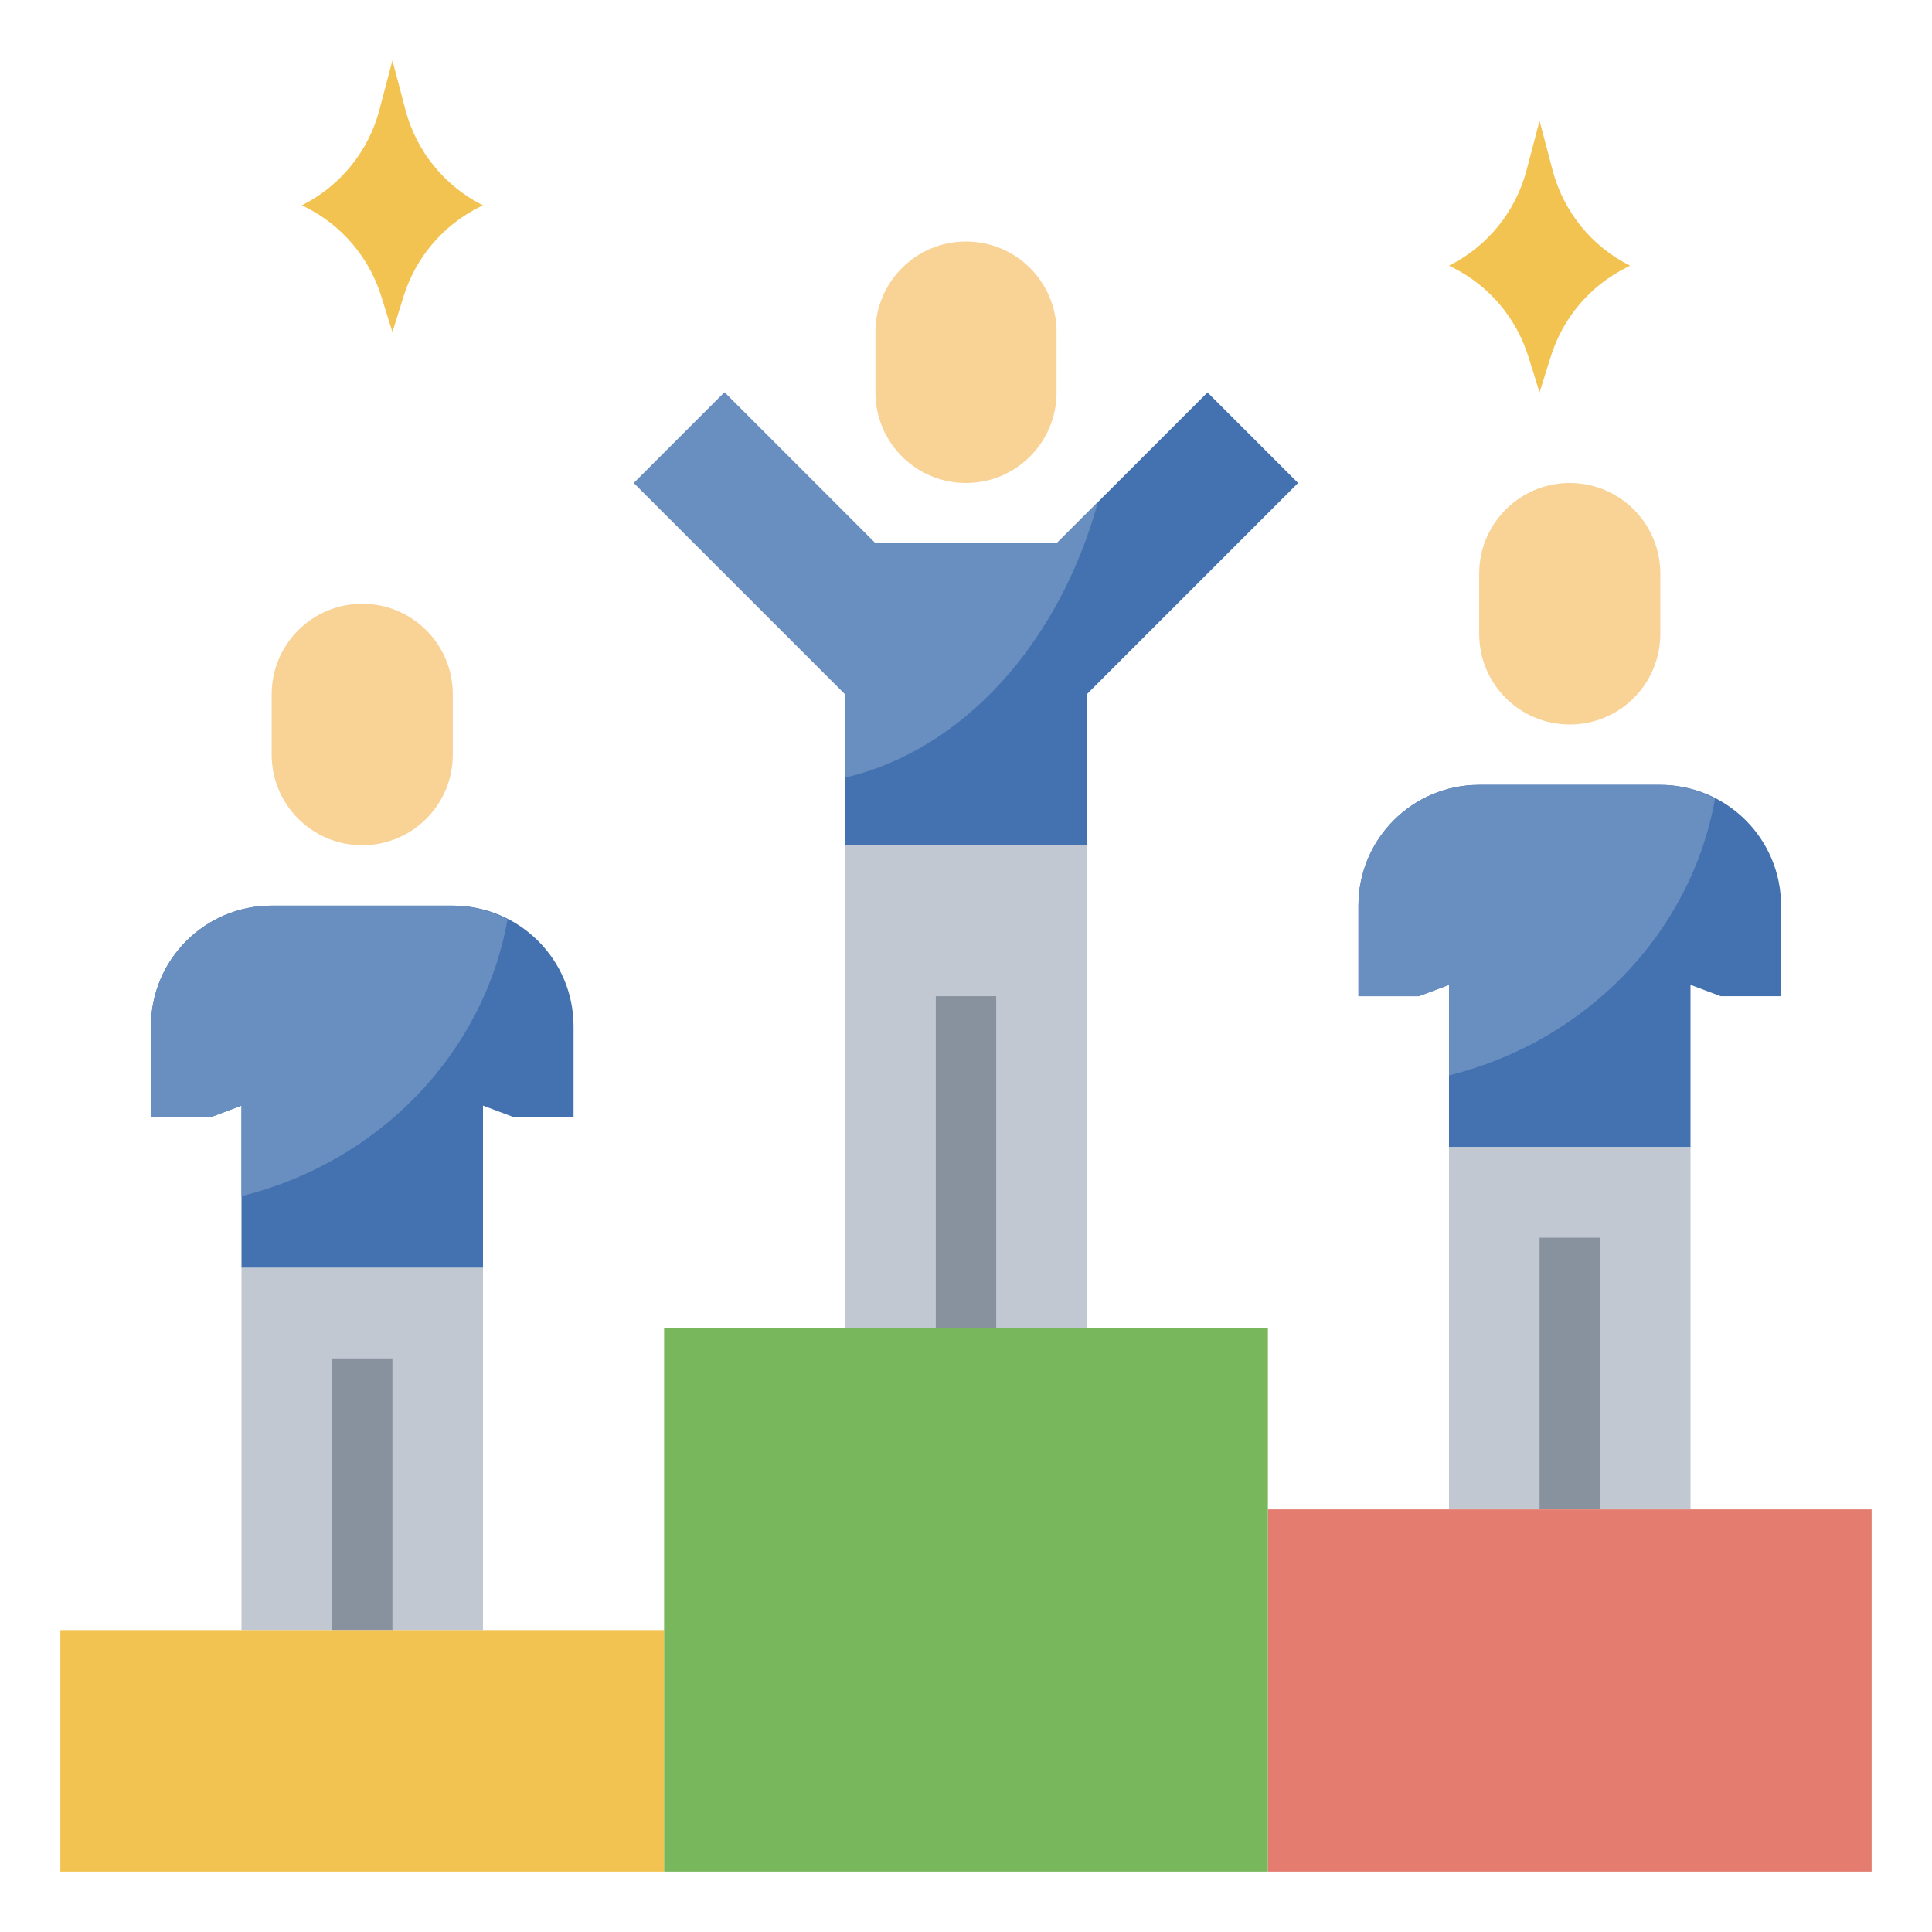 <svg id="Layer_3" enable-background="new 0 0 64 64" height="512" viewBox="0 0 64 64" width="512" xmlns="http://www.w3.org/2000/svg"><g><path d="m9 30c-2.209 0-4 1.791-4 4v3h2l1-.375v5.375h8v-5.375l1 .375h2v-3c0-2.209-1.791-4-4-4z" fill="#4472b0"/><path d="m16.814 30.454c-.547-.281-1.157-.454-1.814-.454h-6c-2.209 0-4 1.791-4 4v3h2l1-.375v2.998c4.528-1.119 8.014-4.699 8.814-9.169z" fill="#698ec0"/><path d="m49 26c-2.209 0-4 1.791-4 4v3h2l1-.375v5.375h8v-5.375l1 .375h2v-3c0-2.209-1.791-4-4-4z" fill="#4472b0"/><path d="m8 42h8v12h-8z" fill="#c1c8d1"/><g><path d="m11 45h2v9h-2z" fill="#88929f"/></g><path d="m48 38h8v12h-8z" fill="#c1c8d1"/><g><path d="m51 41h2v9h-2z" fill="#88929f"/></g><path d="m36 28v-5l7-7-3-3-5 5h-6l-5-5-3 3 7 7v5z" fill="#4472b0"/><path d="m28 28h8v16h-8z" fill="#c1c8d1"/><path d="m2 54h20v8h-20z" fill="#f2c351"/><path d="m42 50h20v12h-20z" fill="#e47c6f"/><path d="m22 44h20v18h-20z" fill="#78b75b"/><path d="m52 24c-1.657 0-3-1.343-3-3v-2c0-1.657 1.343-3 3-3 1.657 0 3 1.343 3 3v2c0 1.657-1.343 3-3 3z" fill="#f9d296"/><path d="m12 28c-1.657 0-3-1.343-3-3v-2c0-1.657 1.343-3 3-3 1.657 0 3 1.343 3 3v2c0 1.657-1.343 3-3 3z" fill="#f9d296"/><g><path d="m31 33h2v11h-2z" fill="#88929f"/></g><path d="m32 16c-1.657 0-3-1.343-3-3v-2c0-1.657 1.343-3 3-3 1.657 0 3 1.343 3 3v2c0 1.657-1.343 3-3 3z" fill="#f9d296"/><path d="m10 6.801c1.271-.636 2.207-1.788 2.569-3.162l.431-1.639.431 1.639c.362 1.374 1.297 2.526 2.568 3.162h.001l-.121.061c-1.201.6-2.105 1.663-2.506 2.945l-.373 1.193-.373-1.194c-.401-1.281-1.305-2.344-2.506-2.945z" fill="#f2c351"/><path d="m48 8.801c1.271-.636 2.207-1.788 2.569-3.162l.431-1.639.431 1.639c.362 1.374 1.297 2.526 2.568 3.162h.001l-.121.061c-1.201.6-2.105 1.663-2.506 2.945l-.373 1.193-.373-1.194c-.401-1.281-1.305-2.344-2.506-2.945z" fill="#f2c351"/><g fill="#698ec0"><path d="m28 25.758c3.907-.915 7.083-4.453 8.372-9.129l-1.372 1.371h-6l-5-5-3 3 7 7z"/><path d="m56.814 26.454c-.547-.281-1.157-.454-1.814-.454h-6c-2.209 0-4 1.791-4 4v3h2l1-.375v2.998c4.528-1.119 8.014-4.699 8.814-9.169z"/></g></g></svg>